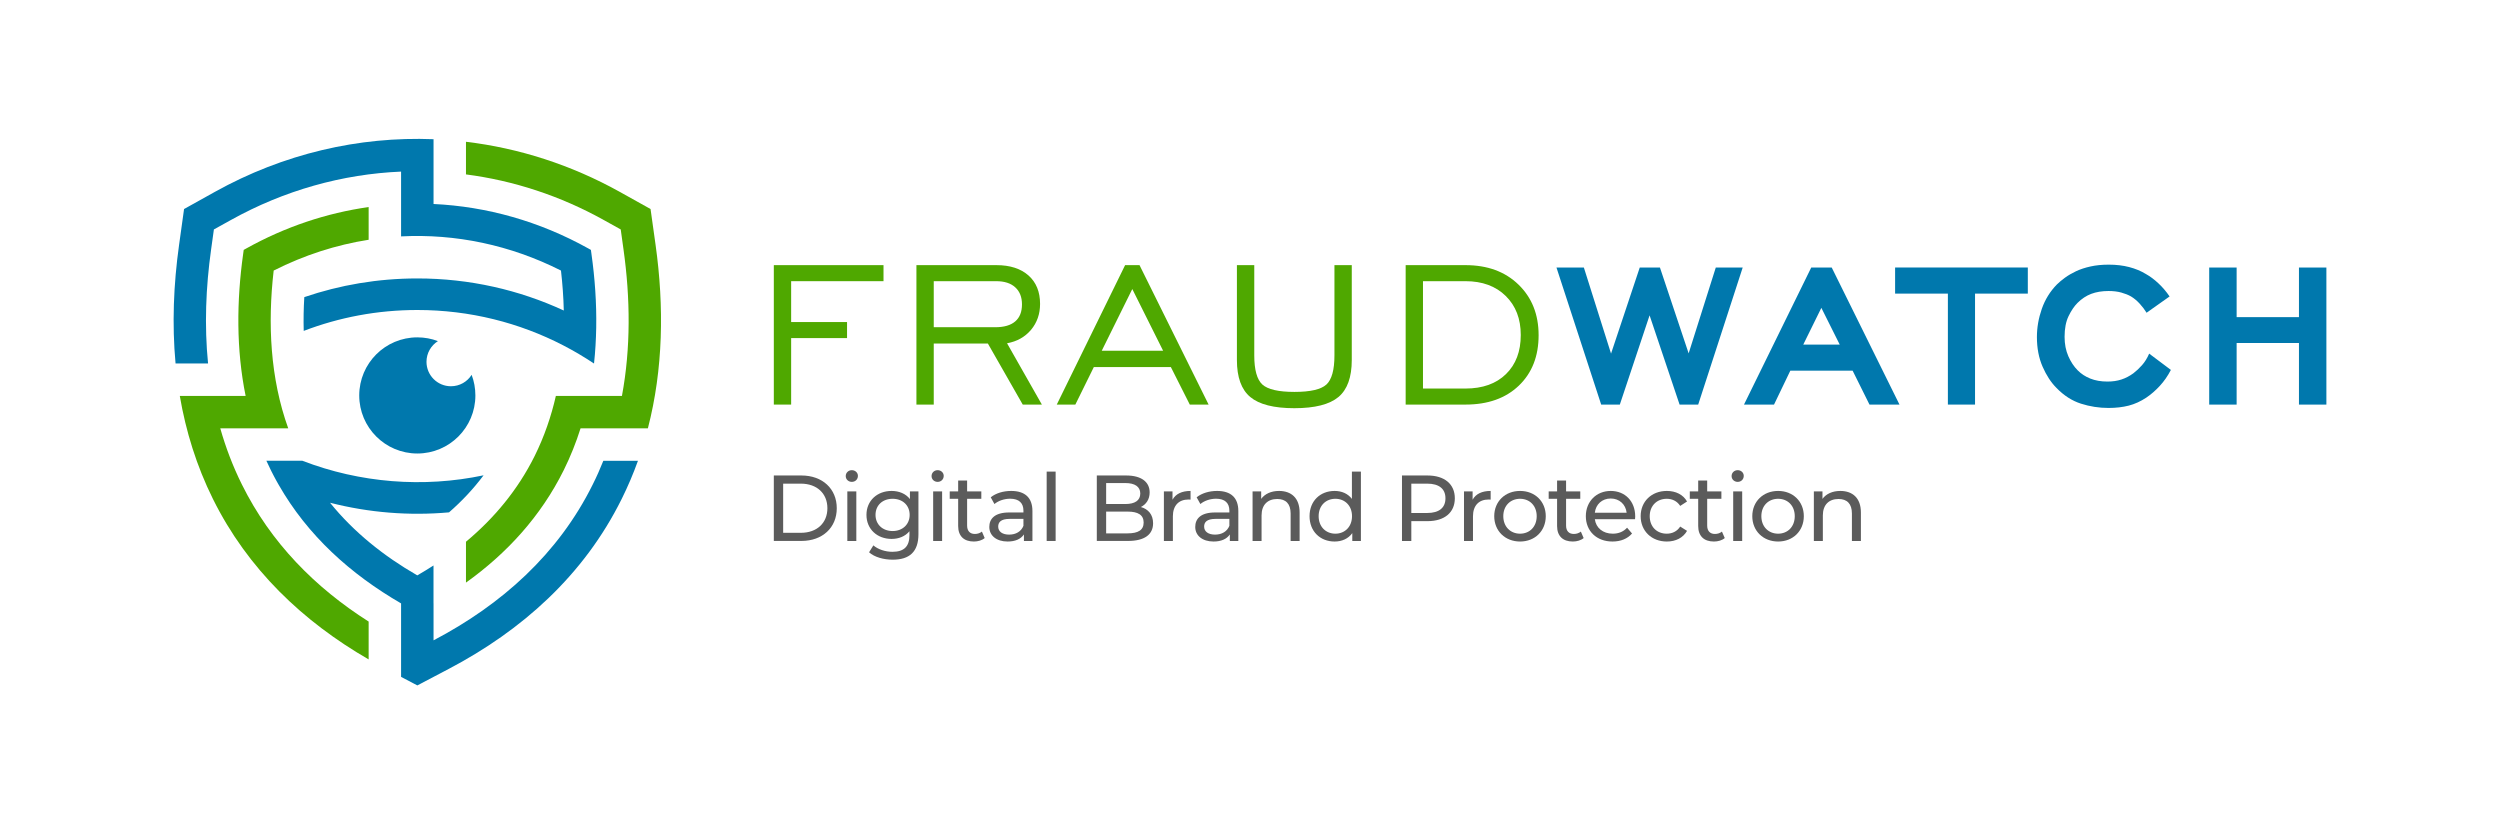 <svg width="72" height="24" viewBox="0 0 72 24" fill="none" xmlns="http://www.w3.org/2000/svg">
<g clip-path="url(#clip0_2882_271)">
<path fill-rule="evenodd" clip-rule="evenodd" d="M6.643 6.34L6.16 6.608L6.08 7.184C5.927 8.275 5.884 9.382 5.992 10.468H5.056C4.952 9.341 4.998 8.193 5.157 7.055L5.301 6.02L6.19 5.525C8.16 4.429 10.33 3.924 12.486 4.009V5.875C14.018 5.947 15.538 6.373 16.941 7.154L17.018 7.197L17.034 7.313C17.133 8.016 17.183 8.728 17.171 9.436C17.165 9.781 17.145 10.126 17.108 10.468H17.105C16.82 10.278 16.524 10.103 16.218 9.945C14.96 9.295 13.532 8.928 12.019 8.928C10.866 8.928 9.763 9.141 8.747 9.53C8.738 9.205 8.744 8.88 8.764 8.557C9.785 8.209 10.88 8.019 12.019 8.019C13.525 8.019 14.954 8.35 16.237 8.943C16.228 8.559 16.2 8.174 16.156 7.792C14.698 7.055 13.118 6.727 11.551 6.808V4.942C9.864 5.014 8.187 5.48 6.643 6.34L6.643 6.34Z" fill="#0078AD"/>
<path fill-rule="evenodd" clip-rule="evenodd" d="M7.317 12.336H6.344C6.501 12.889 6.706 13.43 6.967 13.954C7.797 15.63 9.075 16.922 10.617 17.901V18.991C8.728 17.901 7.136 16.395 6.132 14.369C5.661 13.419 5.353 12.423 5.178 11.402H7.074C6.802 10.066 6.813 8.673 7.003 7.312L7.019 7.197L7.096 7.154C8.213 6.532 9.405 6.135 10.617 5.963V6.905C9.681 7.052 8.759 7.348 7.882 7.792C7.706 9.32 7.781 10.89 8.301 12.336H7.317L7.317 12.336Z" fill="#4FA800"/>
<path fill-rule="evenodd" clip-rule="evenodd" d="M17.694 12.336H16.72C16.59 12.747 16.43 13.149 16.236 13.54C15.573 14.875 14.596 15.938 13.42 16.779V15.602C14.232 14.925 14.913 14.11 15.401 13.127C15.675 12.573 15.874 11.995 16.009 11.402H17.912C18.169 10.021 18.154 8.59 17.957 7.184L17.877 6.608L17.395 6.34C16.136 5.639 14.789 5.2 13.42 5.023V4.083C14.946 4.266 16.448 4.746 17.848 5.525L18.736 6.02L18.881 7.055C19.129 8.83 19.101 10.629 18.659 12.336H17.694Z" fill="#4FA800"/>
<path fill-rule="evenodd" clip-rule="evenodd" d="M12.486 17.378V18.441L12.488 18.441C14.445 17.413 16.078 15.957 17.07 13.955C17.183 13.73 17.284 13.501 17.376 13.271H18.373C18.239 13.643 18.084 14.009 17.905 14.369C16.814 16.571 15.029 18.159 12.921 19.266L12.019 19.74L11.551 19.494V17.378C10.098 16.536 8.86 15.425 8.024 13.959H8.024L8.02 13.952L8.017 13.946L8.013 13.939L8.009 13.933L8.006 13.927L8.005 13.925L8.002 13.92L7.998 13.914L7.995 13.907L7.991 13.901L7.988 13.894L7.984 13.888L7.98 13.881L7.977 13.875L7.973 13.869L7.969 13.862L7.966 13.856L7.962 13.849L7.959 13.843L7.955 13.836L7.952 13.83L7.948 13.823L7.945 13.817L7.941 13.81L7.937 13.804L7.934 13.797L7.93 13.79L7.927 13.784L7.923 13.777L7.921 13.773L7.92 13.771L7.916 13.764L7.913 13.758L7.902 13.738L7.899 13.732L7.895 13.725L7.892 13.719L7.888 13.712L7.885 13.705L7.881 13.699L7.88 13.695L7.878 13.692L7.874 13.685L7.871 13.679L7.868 13.672L7.864 13.666L7.861 13.659L7.854 13.646L7.851 13.639L7.847 13.633L7.844 13.626L7.84 13.618L7.837 13.613L7.834 13.606L7.83 13.599L7.813 13.566L7.81 13.559L7.807 13.553L7.803 13.546L7.8 13.539C7.756 13.45 7.713 13.36 7.672 13.27H8.709C10.368 13.909 12.193 14.055 13.927 13.689C13.636 14.078 13.303 14.433 12.932 14.756C11.784 14.859 10.622 14.765 9.505 14.479C10.193 15.329 11.053 16.015 12.018 16.571C12.176 16.479 12.332 16.384 12.485 16.286V17.377L12.486 17.378Z" fill="#0078AD"/>
<path fill-rule="evenodd" clip-rule="evenodd" d="M12.019 9.716C12.228 9.716 12.428 9.754 12.612 9.824C12.415 9.949 12.283 10.169 12.283 10.42C12.283 10.809 12.598 11.124 12.987 11.124C13.238 11.124 13.459 10.993 13.583 10.795C13.653 10.98 13.691 11.18 13.691 11.389C13.691 12.312 12.943 13.061 12.019 13.061C11.095 13.061 10.346 12.312 10.346 11.389C10.346 10.465 11.095 9.716 12.019 9.716L12.019 9.716Z" fill="#0078AD"/>
<path d="M22.286 11.652V7.636H25.445V8.098H22.785V9.275H24.395V9.737H22.785V11.652H22.286Z" fill="#4FA800"/>
<path d="M26.892 9.424H28.665C28.917 9.424 29.109 9.368 29.238 9.257C29.368 9.146 29.433 8.982 29.433 8.766C29.433 8.556 29.368 8.391 29.238 8.274C29.109 8.156 28.926 8.098 28.69 8.098H26.892V9.424V9.424ZM26.393 11.652V7.636H28.698C29.09 7.636 29.397 7.736 29.62 7.933C29.842 8.13 29.954 8.404 29.954 8.753C29.954 9.043 29.867 9.291 29.694 9.499C29.518 9.706 29.289 9.835 29.003 9.886L30.006 11.652H29.455L28.451 9.894H26.892V11.652H26.393H26.393Z" fill="#4FA800"/>
<path d="M31.73 10.102H33.498L32.61 8.324L31.73 10.102ZM30.435 11.652L32.403 7.636H32.818L34.808 11.652H34.266L33.721 10.572H31.502L30.97 11.652H30.435H30.435Z" fill="#4FA800"/>
<path d="M36.123 7.636V10.236C36.123 10.652 36.201 10.932 36.357 11.075C36.514 11.216 36.821 11.287 37.28 11.287C37.738 11.287 38.045 11.216 38.2 11.075C38.355 10.932 38.432 10.652 38.432 10.236V7.636H38.931V10.37C38.931 10.864 38.803 11.22 38.547 11.434C38.289 11.649 37.866 11.756 37.277 11.756C36.689 11.756 36.266 11.649 36.008 11.434C35.751 11.22 35.623 10.864 35.623 10.37V7.636H36.123Z" fill="#4FA800"/>
<path d="M42.205 8.098H40.982V11.19H42.205C42.699 11.19 43.089 11.051 43.372 10.774C43.657 10.496 43.798 10.121 43.798 9.648C43.798 9.182 43.654 8.807 43.365 8.524C43.077 8.24 42.689 8.098 42.205 8.098H42.205ZM42.205 7.636C42.837 7.636 43.346 7.822 43.732 8.196C44.118 8.57 44.312 9.056 44.312 9.655C44.312 10.259 44.122 10.743 43.742 11.107C43.361 11.471 42.85 11.652 42.205 11.652H40.483V7.636H42.205H42.205Z" fill="#4FA800"/>
<path d="M48.372 11.652H48.908L50.19 7.704H49.415L48.633 10.177L47.806 7.704H47.225L46.398 10.184L45.615 7.704H44.826L46.114 11.652H46.651L47.508 9.082L48.372 11.652Z" fill="#0078AD"/>
<path d="M51.934 9.924L52.455 8.866L52.984 9.924H51.934H51.934ZM53.356 10.676L53.841 11.652H54.705L52.753 7.704H52.164L50.227 11.652H51.092L51.561 10.676H53.356Z" fill="#0078AD"/>
<path d="M56.881 11.652V8.456H58.401V7.704H54.579V8.456H56.099V11.652H56.881Z" fill="#0078AD"/>
<path d="M62.522 10.654L61.896 10.184C61.841 10.313 61.773 10.424 61.691 10.516C61.609 10.608 61.526 10.686 61.441 10.751C61.332 10.83 61.218 10.89 61.099 10.929C60.979 10.969 60.845 10.989 60.696 10.989C60.508 10.989 60.343 10.96 60.201 10.903C60.059 10.846 59.939 10.768 59.84 10.668C59.73 10.559 59.64 10.423 59.568 10.259C59.496 10.095 59.46 9.909 59.46 9.7C59.46 9.462 59.498 9.263 59.575 9.104C59.652 8.945 59.738 8.818 59.832 8.724C59.951 8.605 60.083 8.518 60.227 8.463C60.371 8.409 60.537 8.381 60.726 8.381C60.865 8.381 60.988 8.396 61.095 8.426C61.202 8.456 61.295 8.493 61.374 8.538C61.464 8.593 61.547 8.662 61.624 8.747C61.701 8.831 61.767 8.918 61.821 9.007L62.484 8.538C62.39 8.399 62.283 8.273 62.164 8.162C62.045 8.05 61.923 7.959 61.799 7.89C61.66 7.805 61.501 7.739 61.322 7.692C61.143 7.645 60.947 7.622 60.734 7.622C60.54 7.622 60.365 7.639 60.208 7.674C60.052 7.708 59.913 7.754 59.791 7.811C59.669 7.869 59.563 7.931 59.471 7.998C59.379 8.065 59.301 8.131 59.236 8.195C59.042 8.394 58.898 8.627 58.804 8.895C58.71 9.164 58.663 9.434 58.663 9.708C58.663 10.025 58.717 10.31 58.827 10.561C58.936 10.811 59.07 11.016 59.229 11.175C59.442 11.394 59.677 11.544 59.933 11.626C60.189 11.708 60.453 11.749 60.726 11.749C60.94 11.749 61.133 11.726 61.307 11.682C61.481 11.637 61.65 11.56 61.814 11.451C61.948 11.361 62.077 11.249 62.201 11.115C62.325 10.981 62.432 10.827 62.522 10.653L62.522 10.654Z" fill="#0078AD"/>
<path d="M66.21 9.879V11.652H67V7.704H66.21V9.134H64.415V7.704H63.625V11.652H64.415V9.879H66.21Z" fill="#0078AD"/>
<path d="M22.286 15.579H23.081C23.687 15.579 24.099 15.197 24.099 14.637C24.099 14.077 23.687 13.694 23.081 13.694H22.286V15.579ZM22.555 15.345V13.929H23.064C23.53 13.929 23.829 14.214 23.829 14.637C23.829 15.06 23.53 15.345 23.064 15.345H22.555V15.345Z" fill="#5B5B5B"/>
<path d="M24.532 13.878C24.635 13.878 24.708 13.802 24.708 13.705C24.708 13.614 24.632 13.541 24.532 13.541C24.433 13.541 24.357 13.616 24.357 13.711C24.357 13.805 24.433 13.878 24.532 13.878V13.878ZM24.403 15.58H24.662V14.152H24.403V15.58Z" fill="#5B5B5B"/>
<path d="M26.206 14.153V14.373C26.085 14.217 25.891 14.139 25.678 14.139C25.266 14.139 24.954 14.417 24.954 14.829C24.954 15.241 25.266 15.521 25.678 15.521C25.883 15.521 26.069 15.448 26.192 15.3V15.413C26.192 15.736 26.039 15.892 25.702 15.892C25.492 15.892 25.285 15.82 25.153 15.707L25.029 15.906C25.185 16.046 25.449 16.119 25.71 16.119C26.195 16.119 26.451 15.89 26.451 15.386V14.153H26.206H26.206ZM25.708 15.294C25.419 15.294 25.215 15.103 25.215 14.829C25.215 14.551 25.419 14.365 25.708 14.365C25.993 14.365 26.198 14.551 26.198 14.829C26.198 15.103 25.993 15.294 25.708 15.294Z" fill="#5B5B5B"/>
<path d="M27.004 13.878C27.106 13.878 27.179 13.802 27.179 13.705C27.179 13.614 27.103 13.541 27.004 13.541C26.904 13.541 26.829 13.616 26.829 13.711C26.829 13.805 26.904 13.878 27.004 13.878V13.878ZM26.875 15.58H27.133V14.152H26.875V15.58Z" fill="#5B5B5B"/>
<path d="M28.279 15.31C28.225 15.354 28.152 15.378 28.076 15.378C27.934 15.378 27.853 15.291 27.853 15.138V14.365H28.262V14.152H27.853V13.84H27.595V14.152H27.352V14.365H27.595V15.149C27.595 15.437 27.759 15.596 28.047 15.596C28.163 15.596 28.281 15.563 28.359 15.496L28.279 15.31V15.31Z" fill="#5B5B5B"/>
<path d="M29.122 14.139C28.893 14.139 28.681 14.204 28.533 14.322L28.64 14.516C28.751 14.422 28.923 14.363 29.093 14.363C29.349 14.363 29.475 14.489 29.475 14.707V14.759H29.066C28.64 14.759 28.492 14.947 28.492 15.176C28.492 15.424 28.697 15.596 29.02 15.596C29.244 15.596 29.402 15.521 29.489 15.392V15.58H29.734V14.718C29.734 14.328 29.513 14.139 29.122 14.139ZM29.063 15.397C28.866 15.397 28.748 15.308 28.748 15.165C28.748 15.044 28.821 14.944 29.076 14.944H29.475V15.144C29.41 15.308 29.257 15.397 29.063 15.397Z" fill="#5B5B5B"/>
<path d="M30.144 15.58H30.402V13.582H30.144V15.58Z" fill="#5B5B5B"/>
<path d="M32.856 14.602C33.005 14.529 33.11 14.386 33.11 14.182C33.11 13.877 32.867 13.694 32.434 13.694H31.588V15.579H32.487C32.964 15.579 33.209 15.394 33.209 15.07C33.209 14.82 33.069 14.661 32.856 14.602L32.856 14.602ZM32.409 13.912C32.684 13.912 32.84 14.015 32.84 14.214C32.84 14.414 32.684 14.516 32.409 14.516H31.857V13.912H32.409ZM32.477 15.361H31.857V14.734H32.477C32.776 14.734 32.937 14.831 32.937 15.049C32.937 15.267 32.776 15.361 32.477 15.361Z" fill="#5B5B5B"/>
<path d="M33.768 14.392V14.152H33.52V15.58H33.779V14.869C33.779 14.556 33.951 14.386 34.228 14.386C34.247 14.386 34.266 14.386 34.288 14.389V14.139C34.037 14.139 33.859 14.225 33.768 14.392V14.392Z" fill="#5B5B5B"/>
<path d="M35.053 14.139C34.824 14.139 34.611 14.204 34.463 14.322L34.571 14.516C34.681 14.422 34.854 14.363 35.023 14.363C35.279 14.363 35.406 14.489 35.406 14.707V14.759H34.996C34.571 14.759 34.423 14.947 34.423 15.176C34.423 15.424 34.628 15.596 34.951 15.596C35.174 15.596 35.333 15.521 35.419 15.392V15.58H35.664V14.718C35.664 14.328 35.443 14.139 35.053 14.139ZM34.994 15.397C34.797 15.397 34.679 15.308 34.679 15.165C34.679 15.044 34.751 14.944 35.007 14.944H35.406V15.144C35.341 15.308 35.188 15.397 34.994 15.397Z" fill="#5B5B5B"/>
<path d="M36.836 14.139C36.61 14.139 36.427 14.223 36.322 14.368V14.153H36.074V15.58H36.333V14.845C36.333 14.535 36.511 14.371 36.785 14.371C37.03 14.371 37.17 14.508 37.17 14.788V15.58H37.429V14.759C37.429 14.338 37.184 14.139 36.836 14.139V14.139Z" fill="#5B5B5B"/>
<path d="M38.935 13.582V14.368C38.817 14.214 38.639 14.139 38.437 14.139C38.02 14.139 37.715 14.43 37.715 14.866C37.715 15.302 38.02 15.596 38.437 15.596C38.647 15.596 38.83 15.515 38.946 15.354V15.58H39.194V13.582H38.935ZM38.459 15.37C38.184 15.37 37.977 15.171 37.977 14.866C37.977 14.562 38.184 14.365 38.459 14.365C38.731 14.365 38.938 14.562 38.938 14.866C38.938 15.171 38.731 15.37 38.459 15.37Z" fill="#5B5B5B"/>
<path d="M41.112 13.694H40.377V15.58H40.646V15.009H41.112C41.602 15.009 41.899 14.761 41.899 14.351C41.899 13.942 41.602 13.694 41.112 13.694L41.112 13.694ZM41.104 14.774H40.646V13.929H41.104C41.449 13.929 41.629 14.082 41.629 14.351C41.629 14.621 41.449 14.774 41.104 14.774V14.774Z" fill="#5B5B5B"/>
<path d="M42.411 14.392V14.152H42.163V15.58H42.422V14.869C42.422 14.556 42.594 14.386 42.871 14.386C42.89 14.386 42.909 14.386 42.931 14.389V14.139C42.68 14.139 42.502 14.225 42.411 14.392V14.392Z" fill="#5B5B5B"/>
<path d="M43.778 15.596C44.206 15.596 44.518 15.292 44.518 14.866C44.518 14.441 44.206 14.139 43.778 14.139C43.349 14.139 43.034 14.441 43.034 14.866C43.034 15.292 43.349 15.596 43.778 15.596ZM43.778 15.37C43.503 15.37 43.295 15.171 43.295 14.866C43.295 14.562 43.503 14.365 43.778 14.365C44.052 14.365 44.257 14.562 44.257 14.866C44.257 15.171 44.052 15.37 43.778 15.37Z" fill="#5B5B5B"/>
<path d="M45.529 15.31C45.475 15.354 45.402 15.378 45.327 15.378C45.184 15.378 45.103 15.291 45.103 15.138V14.365H45.512V14.152H45.103V13.84H44.844V14.152H44.602V14.365H44.844V15.149C44.844 15.437 45.009 15.596 45.297 15.596C45.413 15.596 45.531 15.563 45.609 15.496L45.529 15.31V15.31Z" fill="#5B5B5B"/>
<path d="M47.094 14.874C47.094 14.435 46.801 14.139 46.389 14.139C45.977 14.139 45.672 14.443 45.672 14.866C45.672 15.292 45.979 15.596 46.44 15.596C46.677 15.596 46.873 15.515 47.003 15.365L46.86 15.198C46.755 15.313 46.615 15.37 46.448 15.37C46.165 15.37 45.963 15.203 45.931 14.952H47.089C47.092 14.928 47.094 14.896 47.094 14.874H47.094ZM46.389 14.357C46.639 14.357 46.82 14.527 46.847 14.767H45.931C45.958 14.524 46.141 14.357 46.389 14.357Z" fill="#5B5B5B"/>
<path d="M48.005 15.596C48.261 15.596 48.474 15.488 48.587 15.289L48.39 15.165C48.299 15.305 48.159 15.37 48.002 15.37C47.722 15.37 47.512 15.176 47.512 14.866C47.512 14.562 47.722 14.365 48.002 14.365C48.159 14.365 48.299 14.43 48.39 14.57L48.587 14.443C48.474 14.244 48.261 14.139 48.005 14.139C47.566 14.139 47.251 14.441 47.251 14.866C47.251 15.292 47.566 15.596 48.005 15.596V15.596Z" fill="#5B5B5B"/>
<path d="M49.592 15.31C49.539 15.354 49.466 15.378 49.39 15.378C49.248 15.378 49.167 15.291 49.167 15.138V14.365H49.576V14.152H49.167V13.84H48.908V14.152H48.666V14.365H48.908V15.149C48.908 15.437 49.073 15.596 49.361 15.596C49.477 15.596 49.595 15.563 49.673 15.496L49.592 15.31V15.31Z" fill="#5B5B5B"/>
<path d="M50.045 13.878C50.148 13.878 50.22 13.802 50.22 13.705C50.22 13.614 50.145 13.541 50.045 13.541C49.946 13.541 49.87 13.616 49.87 13.711C49.87 13.805 49.946 13.878 50.045 13.878V13.878ZM49.916 15.58H50.175V14.152H49.916V15.58Z" fill="#5B5B5B"/>
<path d="M51.21 15.596C51.638 15.596 51.95 15.292 51.95 14.866C51.95 14.441 51.638 14.139 51.21 14.139C50.781 14.139 50.466 14.441 50.466 14.866C50.466 15.292 50.781 15.596 51.21 15.596ZM51.21 15.37C50.935 15.37 50.727 15.171 50.727 14.866C50.727 14.562 50.935 14.365 51.21 14.365C51.484 14.365 51.689 14.562 51.689 14.866C51.689 15.171 51.484 15.37 51.21 15.37Z" fill="#5B5B5B"/>
<path d="M53.001 14.139C52.775 14.139 52.592 14.223 52.487 14.368V14.153H52.239V15.58H52.498V14.845C52.498 14.535 52.675 14.371 52.95 14.371C53.195 14.371 53.335 14.508 53.335 14.788V15.58H53.594V14.759C53.594 14.338 53.349 14.139 53.001 14.139V14.139Z" fill="#5B5B5B"/>
</g>
<defs>
<clipPath id="clip0_2882_271">
<rect width="62" height="15.74" fill="white" transform="translate(5 4)"/>
</clipPath>
</defs>
</svg>
